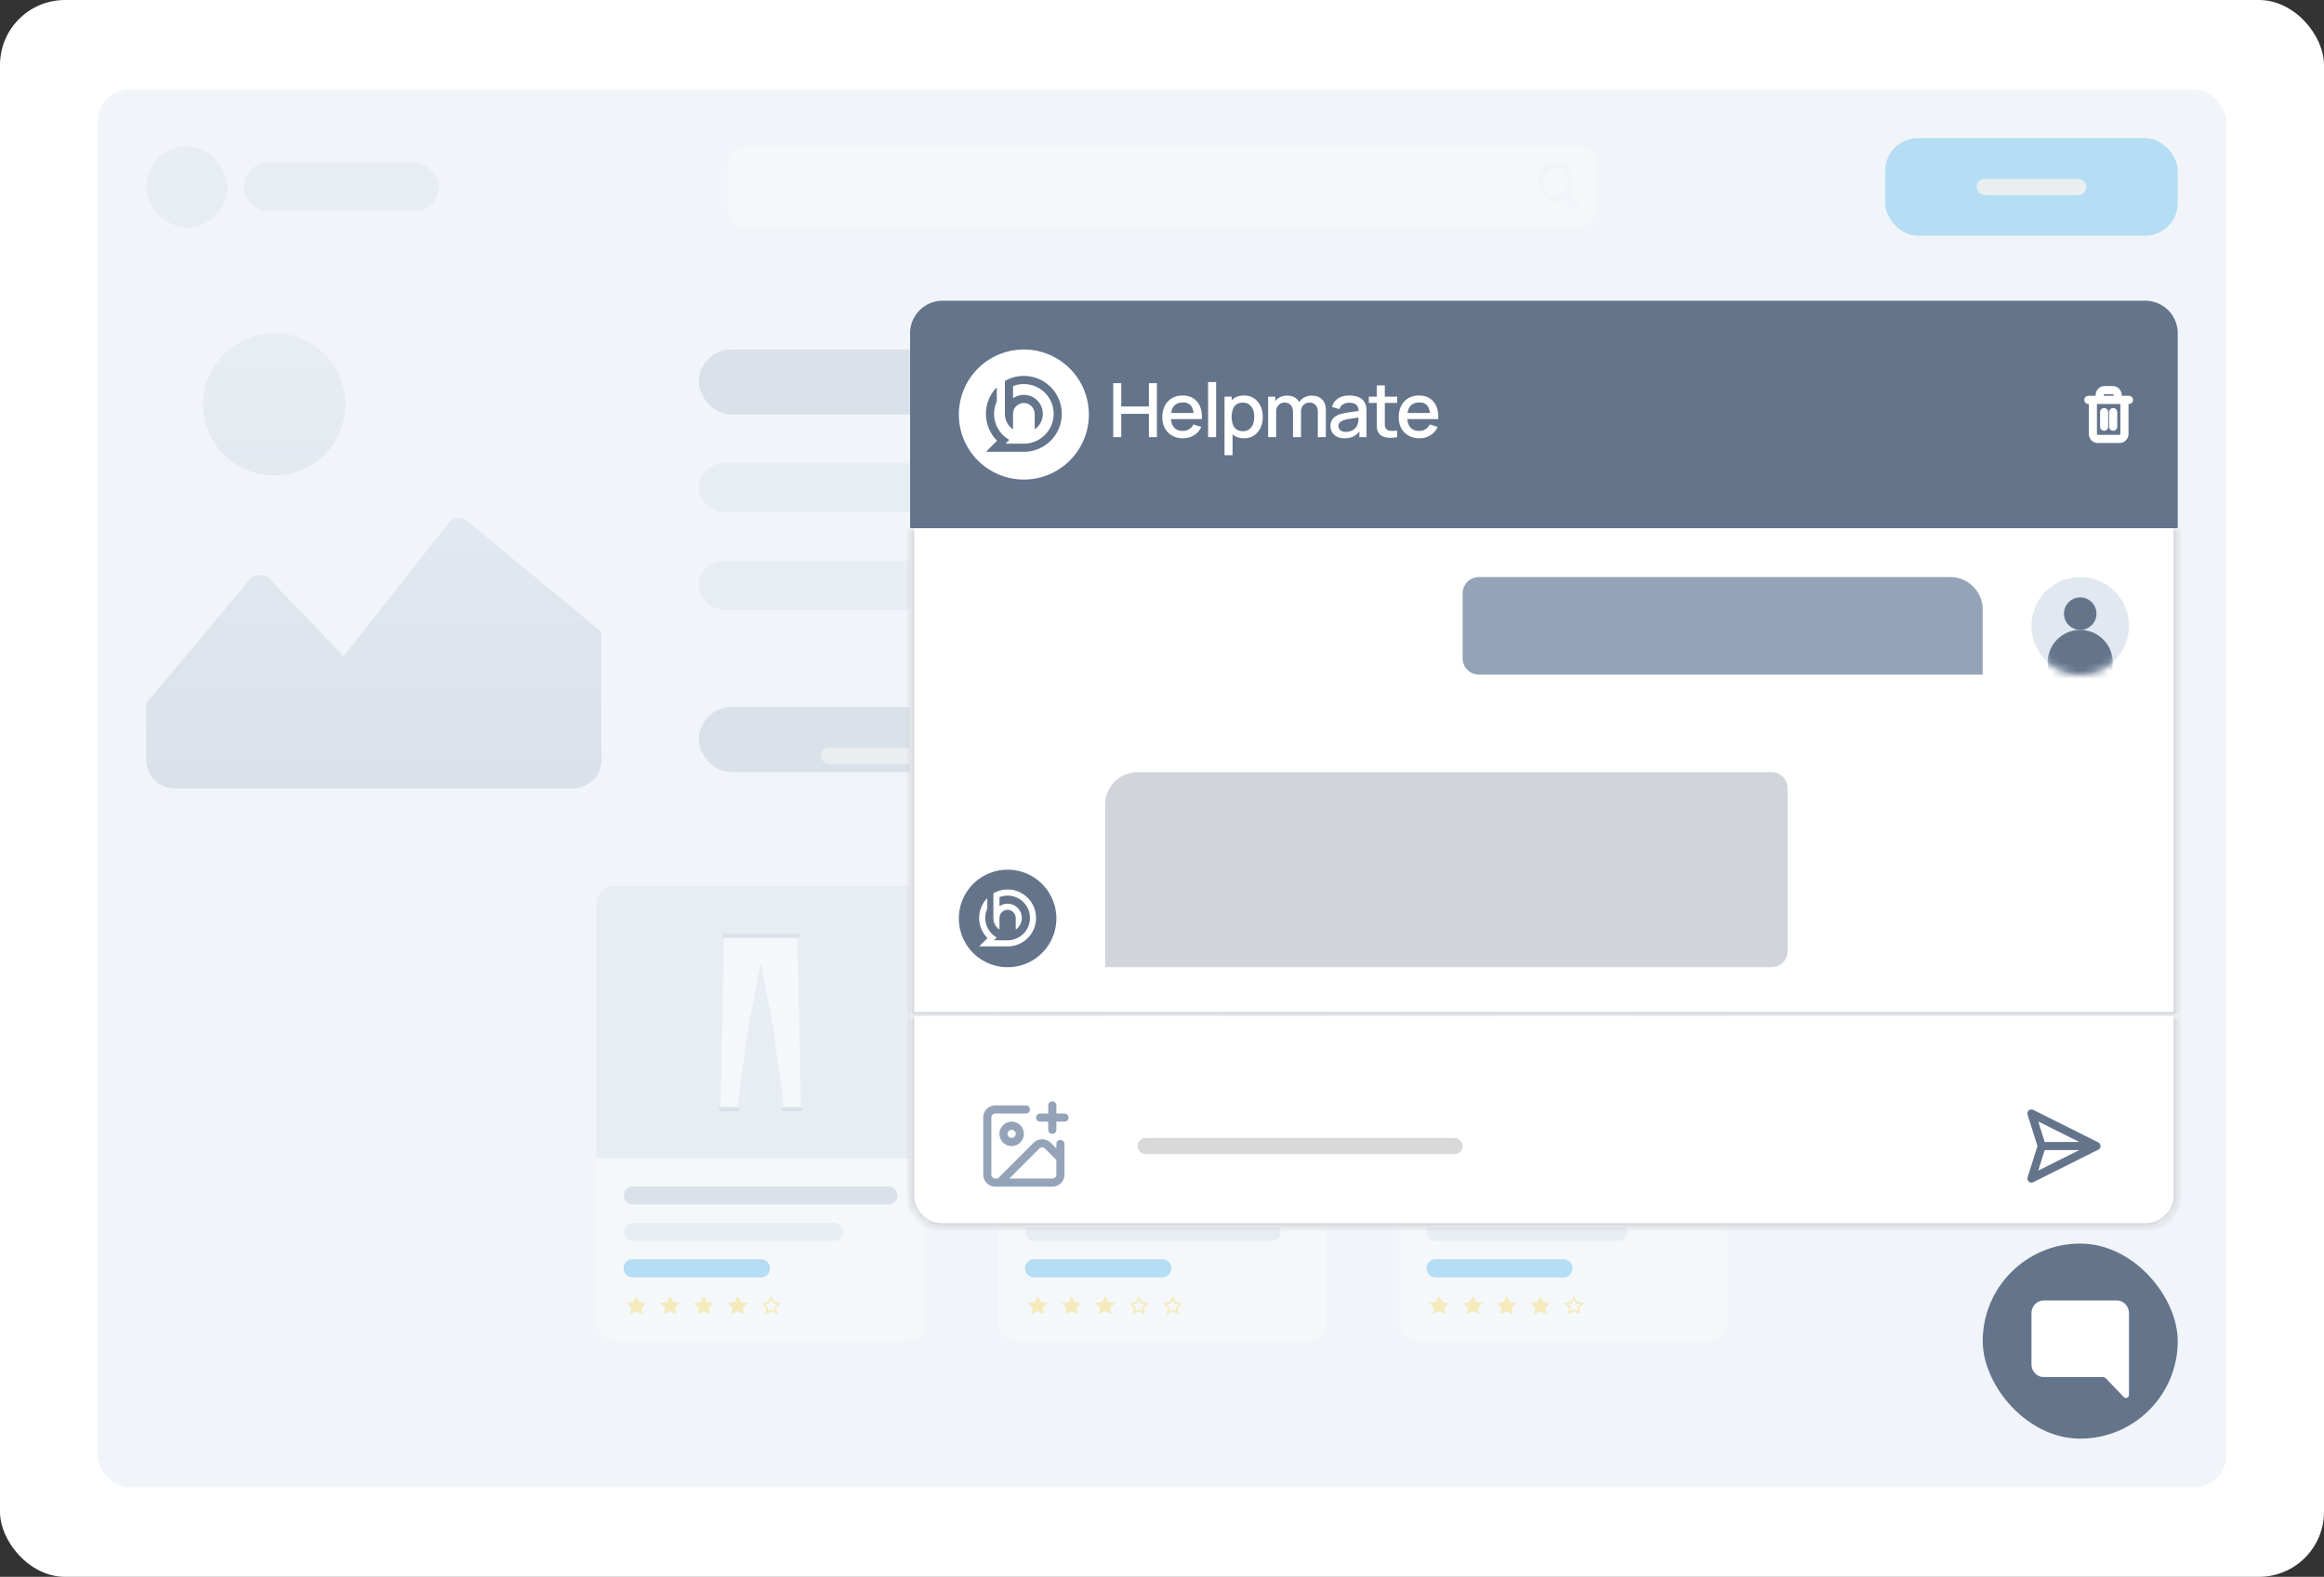 <svg xmlns="http://www.w3.org/2000/svg" width="286" height="194" fill="none" viewBox="0 0 286 194"><rect x="0" y="0" width="286" height="194" fill="#333333" stroke="none"/><rect width="286" height="194" fill="#fff" rx="8"/><rect width="262" height="172" x="12" y="11" fill="#F1F5F9" rx="4"/><g opacity=".25"><rect width="10" height="10" x="18" y="18" fill="#CBD5E1" rx="5"/><rect width="24" height="6" x="30" y="20" fill="#CBD5E1" rx="3"/><path fill="#fff" d="M194.442 18H91.558c-1.137 0-2.058 1.12-2.058 2.5v5c0 1.38.921 2.5 2.058 2.5h102.884c1.137 0 2.058-1.12 2.058-2.5v-5c0-1.38-.921-2.5-2.058-2.5"/><path fill="#F0F2F7" d="M194.322 25.935a.362.362 0 0 1-.582 0l-2.328-2.828a.58.58 0 0 1 0-.707.362.362 0 0 1 .582 0l2.328 2.828a.58.58 0 0 1 0 .707"/><path fill="#F0F2F7" d="M191.411 24.9c1.137 0 2.058-1.12 2.058-2.502 0-1.38-.921-2.5-2.058-2.5s-2.058 1.12-2.058 2.5c0 1.381.922 2.501 2.058 2.501"/><path fill="#fff" d="M191.411 24.148c.796 0 1.44-.783 1.44-1.75 0-.966-.644-1.75-1.44-1.75s-1.44.784-1.44 1.75c0 .967.645 1.75 1.44 1.75"/><rect width="36" height="12" x="232" y="17" fill="#0093E5" rx="4"/><rect width="13.5" height="2" x="243.25" y="22" fill="#D9D9D9" rx="1"/></g><g opacity=".25"><g clip-path="url(#clip0_8012_16668)"><path fill="url(#paint0_linear_8012_16668)" d="M42.5 49.75a8.75 8.75 0 1 1-17.5 0 8.75 8.75 0 0 1 17.5 0m14.787 14.185a1.75 1.75 0 0 0-2.02.326L42.284 80.746l-9.31-9.702a1.75 1.75 0 0 0-2.205.217L18.007 86.5v7a3.5 3.5 0 0 0 3.5 3.5h49a3.5 3.5 0 0 0 3.5-3.5V77.75z"/></g><rect width="96" height="8" x="86" y="43" fill="#94A3B8" rx="4"/><rect width="144" height="6" x="86" y="57" fill="#CBD5E1" rx="3"/><rect width="144" height="6" x="86" y="69" fill="#CBD5E1" rx="3"/><rect width="48" height="8" x="86" y="87" fill="#94A3B8" rx="4"/><rect width="18" height="2" x="101" y="92" fill="#D9D9D9" rx="1"/></g><g opacity=".25"><path fill="#CBD5E1" d="M75.648 109h35.909a2.244 2.244 0 0 1 2.244 2.24v31.36H73.404v-31.36a2.244 2.244 0 0 1 2.244-2.24"/><path fill="#fff" d="M73.404 142.6H113.8v20.16a2.244 2.244 0 0 1-2.244 2.24H75.648a2.244 2.244 0 0 1-2.244-2.24z"/><path fill="#94A3B8" d="M109.312 148.199h-31.42a1.12 1.12 0 1 1 0-2.24h31.42a1.12 1.12 0 1 1 0 2.24"/><path fill="#CBD5E1" d="M102.579 152.679H77.892a1.12 1.12 0 0 1-1.121-1.119 1.12 1.12 0 0 1 1.121-1.119h24.687a1.12 1.12 0 1 1 0 2.238"/><path fill="#0093E5" d="M93.602 157.16h-15.71a1.12 1.12 0 1 1 0-2.239h15.71a1.12 1.12 0 1 1 0 2.239"/><path fill="#FFC800" d="m78.312 159.456.381.737.853.117-.617.575.145.811-.762-.384-.763.384.145-.811-.616-.575.852-.117zM82.464 159.456l.382.737.853.118-.618.574.146.811-.763-.384-.763.384.146-.811-.618-.574.854-.118zM86.617 159.456l.38.737.853.118-.617.574.145.811-.761-.384-.763.384.145-.811-.617-.574.852-.118zM90.768 159.456l.382.737.853.118-.618.574.146.811-.763-.384-.763.384.146-.811-.617-.574.853-.118zM96.154 160.311l-.853-.118-.38-.737-.382.737-.853.118.617.574-.146.811.763-.383.763.383-.146-.811zm-1.14.814a.21.21 0 0 0-.188 0l-.388.194.072-.397a.21.21 0 0 0-.064-.191l-.294-.273.415-.058a.21.21 0 0 0 .159-.112l.194-.376.195.376c.032.06.09.103.158.112l.415.058-.294.273a.21.21 0 0 0-.064.191l.073.397z"/><path fill="#fff" d="M93.62 115.383h4.522l.422 20.832h-2.086l-1.234-9.207-1.624-8.624zM93.62 115.383h-4.523l-.422 20.832h2.088l1.232-9.207 1.625-8.624z"/><path fill="#94A3B8" d="M98.142 114.877h-9.046a.253.253 0 1 0 0 .506h9.046a.253.253 0 1 0 0-.506M90.745 136.215h-2.091a.253.253 0 1 0 0 .507h2.09a.253.253 0 1 0 0-.507M98.553 136.215h-2.091a.253.253 0 1 0 0 .507h2.09a.253.253 0 1 0 0-.507"/><path fill="#CBD5E1" d="M125.046 109h35.909a2.244 2.244 0 0 1 2.244 2.24v31.36h-40.398v-31.36a2.244 2.244 0 0 1 2.245-2.24"/><path fill="#fff" d="M122.801 142.6h40.398v20.16a2.244 2.244 0 0 1-2.244 2.24h-35.909a2.244 2.244 0 0 1-2.245-2.24z"/><path fill="#94A3B8" d="M158.71 148.199h-31.42a1.12 1.12 0 1 1 0-2.24h31.42a1.121 1.121 0 0 1 0 2.24"/><path fill="#CBD5E1" d="M156.466 152.679H127.29a1.12 1.12 0 0 1-1.122-1.119 1.12 1.12 0 0 1 1.122-1.119h29.176a1.12 1.12 0 1 1 0 2.238"/><path fill="#0093E5" d="M143 157.16h-15.71a1.12 1.12 0 1 1 0-2.239H143a1.12 1.12 0 1 1 0 2.239"/><path fill="#FFC800" d="m127.709 159.456.382.737.852.117-.616.575.145.811-.763-.384-.762.384.145-.811-.617-.575.853-.117zM131.861 159.456l.381.737.854.118-.618.574.146.811-.763-.384-.763.384.146-.811-.618-.574.854-.118zM136.014 159.456l.381.737.853.118-.617.574.145.811-.762-.384-.763.384.145-.811-.617-.574.853-.118zM141.4 160.311l-.853-.118-.381-.737-.381.737-.852.118.616.574-.146.811.763-.383.763.383-.146-.811zm-1.141.814-.094-.047-.094.047-.388.194.072-.397.02-.113-.084-.078-.294-.273.415-.058.108-.015.049-.097.195-.376.194.376.05.097.107.015.415.058-.293.273-.084.078.02.113.072.397-.388-.194zM145.551 160.311l-.852-.118-.381-.737-.381.737-.853.118.617.574-.146.811.763-.383.763.383-.147-.811zm-1.139.814-.094-.047-.095.047-.388.194.072-.397.02-.113-.084-.078-.293-.273.415-.058.107-.015.05-.097.194-.376.195.376.05.097.107.015.415.058-.294.273-.083.078.02.113.072.397-.388-.194z"/><path fill="#fff" d="m156.214 122.395-1.398 1.393a1.123 1.123 0 0 1-1.586 0l-2.405-2.4s-1.04 3.112-1.04 6.592 1.04 7.079 1.04 7.079a1.12 1.12 0 0 1-1.121 1.12h-13.392c-.62 0-1.123-.501-1.123-1.12 0 0 1.04-4.379 1.04-7.339s-1.04-6.345-1.04-6.345l-2.417 2.413a1.124 1.124 0 0 1-1.588 0l-1.395-1.392a1.12 1.12 0 0 1 0-1.585l2.945-2.938a8.4 8.4 0 0 1 5.927-2.449h8.683c2.224 0 4.356.881 5.928 2.451l2.943 2.936a1.12 1.12 0 0 1 0 1.585z"/><path fill="#CBD5E1" d="M139.641 115.421a3.364 3.364 0 0 0 3.367 3.361 3.364 3.364 0 0 0 3.367-3.361h-6.734"/><path fill="#fff" d="M145.703 115.421a2.694 2.694 0 0 1-2.695 2.691 2.694 2.694 0 0 1-2.695-2.691h5.391z"/><path fill="#CBD5E1" d="M174.443 109h35.909a2.244 2.244 0 0 1 2.244 2.24v31.36h-40.397v-31.36a2.244 2.244 0 0 1 2.244-2.24"/><path fill="#fff" d="M172.199 142.6h40.397v20.16a2.244 2.244 0 0 1-2.244 2.24h-35.909a2.244 2.244 0 0 1-2.244-2.24z"/><path fill="#94A3B8" d="M208.107 148.199h-31.42a1.12 1.12 0 1 1 0-2.24h31.42a1.12 1.12 0 1 1 0 2.24"/><path fill="#CBD5E1" d="M199.13 152.679h-22.443a1.12 1.12 0 0 1-1.122-1.119 1.12 1.12 0 0 1 1.122-1.119h22.443a1.12 1.12 0 0 1 1.122 1.119 1.12 1.12 0 0 1-1.122 1.119"/><path fill="#0093E5" d="M192.397 157.16h-15.71a1.12 1.12 0 0 1-1.122-1.12 1.12 1.12 0 0 1 1.122-1.119h15.71c.62 0 1.123.501 1.123 1.119 0 .619-.503 1.12-1.123 1.12"/><path fill="#FFC800" d="m177.106 159.456.382.737.853.117-.617.575.145.811-.763-.384-.762.384.145-.811-.616-.575.852-.117zM181.259 159.456l.381.737.853.118-.617.574.146.811-.763-.384-.763.384.146-.811-.618-.574.854-.118zM185.412 159.456l.38.737.853.118-.617.574.145.811-.761-.384-.764.384.146-.811-.617-.574.852-.118zM189.563 159.456l.382.737.853.118-.618.574.146.811-.763-.384-.763.384.146-.811-.618-.574.854-.118zM194.949 160.311l-.853-.118-.381-.737-.381.737-.853.118.617.574-.146.811.763-.383.763.383-.146-.811zm-1.14.814-.094-.047-.094.047-.388.194.072-.397.02-.113-.084-.078-.294-.273.415-.058.108-.015.049-.097.195-.376.194.376.05.097.107.015.415.058-.293.273-.084.078.02.113.072.397-.388-.194z"/><path fill="#94A3B8" d="M192.397 127.051c-2.712 0-4.92-2.204-4.92-4.911a4.922 4.922 0 0 1 9.841 0c0 2.707-2.208 4.911-4.921 4.911m0-8.774a3.87 3.87 0 0 0-3.869 3.863 3.87 3.87 0 0 0 7.74 0 3.87 3.87 0 0 0-3.871-3.863"/><path fill="#fff" d="M199.196 134.37H185.6c-1.993 0-3.456-1.869-2.972-3.799l1.822-7.273a1.53 1.53 0 0 1 1.486-1.158h12.924c.703 0 1.315.478 1.486 1.158l1.822 7.273c.484 1.93-.978 3.799-2.972 3.799"/><path fill="#94A3B8" d="M194.479 126.391za1.467 1.467 0 0 1-.001 2.078l-2.083 2.079-2.081-2.078a1.467 1.467 0 0 1 .001-2.076h.001a1.47 1.47 0 0 1 2.078-.001h.001a1.474 1.474 0 0 1 2.082-.002z"/></g><path fill="#64748B" d="M112 41a4 4 0 0 1 4-4h148a4 4 0 0 1 4 4v24H112z"/><path fill="#fff" d="M134 51a8 8 0 1 0-16 0 8 8 0 0 0 16 0"/><path fill="#64748B" d="M128.887 47.25a4.646 4.646 0 0 0-2.887-1c-.85 0-1.63.222-2.312.612a.04.04 0 0 0-.021.037v4.017a2.33 2.33 0 0 0 .933 1.867c.028.02.067 0 .067-.034v-1.833c0-.757.633-1.368 1.399-1.332.717.035 1.268.653 1.268 1.37v1.794c0 .034.039.054.066.034a2.34 2.34 0 0 0 .934-1.865A2.33 2.33 0 0 0 126 48.584c-.468 0-.904.137-1.269.375a.041.041 0 0 1-.064-.035v-1.393c0-.018.011-.034.027-.04.405-.154.846-.24 1.306-.24s.92.09 1.334.251c.365.144.702.343 1 .59a3.658 3.658 0 0 1 0 5.65 3.66 3.66 0 0 1-2.334.84h-2.151a.042.042 0 0 1-.03-.07l.357-.356a.04.04 0 0 0-.009-.065 3.5 3.5 0 0 1-.499-.348 3.703 3.703 0 0 1-1.195-1.826 3.67 3.67 0 0 1 .195-2.525v-1.635c0-.037-.047-.056-.073-.029a4.65 4.65 0 0 0-1.261 3.19 4.65 4.65 0 0 0 1.339 3.27v.058l-1.267 1.267c-.026.025-.007.07.029.07h4.566a4.64 4.64 0 0 0 2.887-1q.436-.344.78-.779c.626-.794 1-1.796 1-2.887a4.66 4.66 0 0 0-1.78-3.666z"/><path fill="#fff" d="M141.388 50.005h-3.401v-2.866H137v6.646h.987v-2.871h3.401v2.87h.99V47.14h-.99zM146.864 49.015q-.548-.354-1.326-.354c-.519 0-.933.11-1.309.328a2.25 2.25 0 0 0-.875.928q-.314.6-.314 1.417 0 .771.319 1.355.318.584.892.91.572.324 1.334.324c.507 0 .943-.122 1.346-.366q.604-.367.901-1.036l-.968-.3a1.4 1.4 0 0 1-.526.589 1.5 1.5 0 0 1-.801.205q-.704 0-1.076-.45-.309-.372-.361-1h3.799q.056-.895-.215-1.545a2.14 2.14 0 0 0-.82-1.005m-2.403.957q.373-.457 1.114-.457.67 0 .999.416.246.313.314.88h-2.765q.077-.518.338-.84M149.661 47h-.987v6.785h.987zM154.314 49.005q-.522-.344-1.239-.344c-.478 0-.887.114-1.216.344a2 2 0 0 0-.286.247V48.8h-.879V56h.992v-2.572q.085.078.18.147.495.348 1.227.348c.489 0 .886-.115 1.23-.346q.517-.345.798-.944.28-.597.281-1.345c0-.499-.095-.95-.283-1.345a2.26 2.26 0 0 0-.805-.937m-.113 3.176a1.4 1.4 0 0 1-.462.634q-.31.236-.782.236c-.314 0-.589-.075-.793-.226a1.3 1.3 0 0 1-.449-.624 2.7 2.7 0 0 1-.142-.914q0-.517.144-.914.144-.396.444-.619.3-.221.763-.221.49 0 .807.235.317.236.47.632.154.397.154.886c0 .326-.051.627-.154.894M161.433 48.675a1.9 1.9 0 0 0-.921.22q-.394.21-.628.586a1.46 1.46 0 0 0-.557-.582q-.383-.224-.926-.224c-.362 0-.656.074-.93.222q-.318.172-.534.441V48.8h-.878v4.985h.991v-3.116q0-.508.286-.82.286-.315.753-.315c.312 0 .566.103.753.31q.28.309.281.853l-.004 3.089h.987l.003-3.116q0-.378.144-.63a.97.97 0 0 1 .378-.378 1.1 1.1 0 0 1 .517-.127q.463 0 .747.302.283.302.283.842l-.005 3.106h.987l.005-3.337q0-.803-.454-1.287-.453-.486-1.28-.485zM167.988 49.612a1.46 1.46 0 0 0-.743-.722q-.507-.228-1.193-.229-.883 0-1.414.379a1.87 1.87 0 0 0-.72 1.02l.921.276q.132-.42.467-.602.335-.183.737-.182.637 0 .9.284.228.247.25.726l-.581.08q-.475.063-.905.138t-.769.17a2.2 2.2 0 0 0-.661.326q-.27.201-.407.486a1.5 1.5 0 0 0-.137.665q0 .407.196.745.195.34.578.545t.95.205q.711 0 1.202-.279.365-.21.635-.582v.723h.873v-3.07q0-.314-.027-.586a1.5 1.5 0 0 0-.152-.516m-.906 2.534a1.16 1.16 0 0 1-.241.47q-.184.227-.487.372a1.66 1.66 0 0 1-.722.145q-.316 0-.52-.097a.7.7 0 0 1-.302-.26.7.7 0 0 1-.099-.358c0-.13.031-.245.092-.337a.8.8 0 0 1 .251-.235 1.8 1.8 0 0 1 .361-.166q.241-.075.55-.127t.692-.108l.526-.077-.009.28q-.012.277-.092.499zM170.42 47.415h-.992V48.8h-.977v.775h.977v2.249q0 .405.012.726t.176.63q.184.345.548.508.364.162.827.175.463.015.945-.078v-.817a3.7 3.7 0 0 1-.871.03q-.372-.04-.541-.325a.77.77 0 0 1-.097-.374 16 16 0 0 1-.007-.521v-2.202h1.516v-.775h-1.516v-1.385M176.499 51.565h.491q.058-.896-.215-1.546a2.14 2.14 0 0 0-.819-1.004q-.548-.354-1.326-.354c-.519 0-.934.11-1.309.328a2.25 2.25 0 0 0-.875.928q-.315.6-.314 1.417 0 .771.318 1.355.32.584.892.91.573.324 1.335.324c.507 0 .943-.122 1.345-.366a2.24 2.24 0 0 0 .902-1.036l-.968-.3a1.4 1.4 0 0 1-.526.589 1.5 1.5 0 0 1-.801.205q-.703 0-1.077-.45-.308-.372-.36-1zm-2.947-1.593q.374-.457 1.115-.457.67 0 .999.416.246.313.313.88h-2.764q.078-.518.337-.84"/><path stroke="#fff" stroke-linecap="round" stroke-linejoin="round" d="M257 49.2h5m-.556 0v4.2c0 .3-.277.6-.555.6h-2.778c-.278 0-.555-.3-.555-.6v-4.2m.833 0v-.6c0-.3.278-.6.555-.6h1.112c.277 0 .555.3.555.6v.6m-1.667 1.5v1.8m1.112-1.8v1.8"/><mask id="path-70-inside-1_8012_16668" fill="#fff"><path d="M112 65h156v60H112z"/></mask><path fill="#fff" d="M112 65h156v60H112z"/><path fill="#D1D5DB" d="M268 125v.5h.5v-.5zm-156 0h-.5v.5h.5zm156-60h-.5v60h1V65zm0 60v-.5H112v1h156zm-156 0h.5V65h-1v60z" mask="url(#path-70-inside-1_8012_16668)"/><path fill="#94A3B8" d="M180 73a2 2 0 0 1 2-2h58a4 4 0 0 1 4 4v8h-62a2 2 0 0 1-2-2z"/><path fill="#E2E8F0" d="M262 77a6 6 0 1 1-12 0 6 6 0 0 1 12 0"/><mask id="mask0_8012_16668" width="12" height="12" x="250" y="71" maskUnits="userSpaceOnUse" style="mask-type:alpha"><path fill="#DFF3FF" d="M262 77a6 6 0 1 1-12 0 6 6 0 0 1 12 0"/></mask><g fill="#64748B" mask="url(#mask0_8012_16668)"><path d="M260 81.5a4 4 0 1 1-8 0 4 4 0 0 1 8 0"/><path d="M258 75.5a2 2 0 1 1-4 0 2 2 0 0 1 4 0"/></g><path fill="#64748B" d="M130 113a6 6 0 1 0-12 0 6 6 0 0 0 12 0"/><path fill="#fff" d="M126.165 110.187a3.484 3.484 0 0 0-2.165-.749c-.638 0-1.223.166-1.735.459q-.015.009-.015.027v3.013a1.744 1.744 0 0 0 .7 1.4c.02.015.05 0 .05-.025v-1.375c0-.568.475-1.026 1.049-.999.538.026.951.49.951 1.028v1.345c0 .026.029.041.05.026a1.76 1.76 0 0 0 .7-1.399 1.75 1.75 0 0 0-1.75-1.75c-.351 0-.678.103-.952.281a.03.03 0 0 1-.048-.026v-1.045a.03.03 0 0 1 .02-.029 2.755 2.755 0 0 1 2.73.45 2.744 2.744 0 0 1 0 4.238 2.748 2.748 0 0 1-1.75.631h-1.614c-.028 0-.042-.034-.022-.053l.268-.268a.03.03 0 0 0-.007-.049 2.9 2.9 0 0 1-.568-.436 2.8 2.8 0 0 1-.703-1.194 2.74 2.74 0 0 1 .146-1.894v-1.226c0-.028-.035-.043-.054-.022a3.48 3.48 0 0 0-.946 2.392 3.49 3.49 0 0 0 1.004 2.453v.044l-.95.949c-.019.02-.005.054.022.054H124a3.48 3.48 0 0 0 2.165-.75 3.48 3.48 0 0 0 1.335-2.75 3.49 3.49 0 0 0-1.335-2.749z"/><path fill="#D1D5DB" d="M136 99a4 4 0 0 1 4-4h78a2 2 0 0 1 2 2v20a2 2 0 0 1-2 2h-82z"/><mask id="path-80-inside-2_8012_16668" fill="#fff"><path d="M112 125h156v22a4 4 0 0 1-4 4H116a4 4 0 0 1-4-4z"/></mask><path fill="#fff" d="M112 125h156v22a4 4 0 0 1-4 4H116a4 4 0 0 1-4-4z"/><path fill="#D1D5DB" d="M112 125h156zm156.5 22a4.5 4.5 0 0 1-4.5 4.5H116a4.5 4.5 0 0 1-4.5-4.5h1a3.5 3.5 0 0 0 3.5 3.5h148a3.5 3.5 0 0 0 3.5-3.5zM116 151.5a4.5 4.5 0 0 1-4.5-4.5v-22h1v22a3.5 3.5 0 0 0 3.5 3.5zM268.5 125v22a4.5 4.5 0 0 1-4.5 4.5v-1a3.5 3.5 0 0 0 3.5-3.5v-22z" mask="url(#path-80-inside-2_8012_16668)"/><path stroke="#94A3B8" stroke-linecap="round" stroke-linejoin="round" d="M128 137.5h3m-1.5-1.5v3m1 1.75v3.75a.997.997 0 0 1-1 1h-7a.997.997 0 0 1-1-1v-7a.997.997 0 0 1 1-1h3.75m4.25 6-1.543-1.543a1 1 0 0 0-1.414 0L123 145.5m2.5-6a1 1 0 1 1-2 0 1 1 0 0 1 2 0"/><rect width="40" height="2" x="140" y="140" fill="#D9D9D9" rx="1"/><path stroke="#64748B" stroke-linecap="round" stroke-linejoin="round" d="M251.263 141 250 137l8 4m-6.737 0L250 145l8-4m-6.737 0H258"/><rect width="24" height="24" x="244" y="153" fill="#64748B" rx="12"/><path fill="#fff" d="M260.5 160c.398 0 .779.165 1.061.46.281.294.439.693.439 1.109v10.039a.4.4 0 0 1-.063.218.4.4 0 0 1-.169.144.35.35 0 0 1-.217.022.37.37 0 0 1-.192-.107l-2.139-2.239a.74.74 0 0 0-.53-.23h-7.19c-.398 0-.779-.165-1.061-.46a1.6 1.6 0 0 1-.439-1.109v-6.278c0-.416.158-.815.439-1.109s.663-.46 1.061-.46z"/><defs><linearGradient id="paint0_linear_8012_16668" x1="46.007" x2="46.007" y1="41" y2="97" gradientUnits="userSpaceOnUse"><stop stop-color="#CBD5E1"/><stop offset="1" stop-color="#94A3B8"/></linearGradient><clipPath id="clip0_8012_16668"><path fill="#fff" d="M18 41h56v56H18z"/></clipPath></defs></svg>